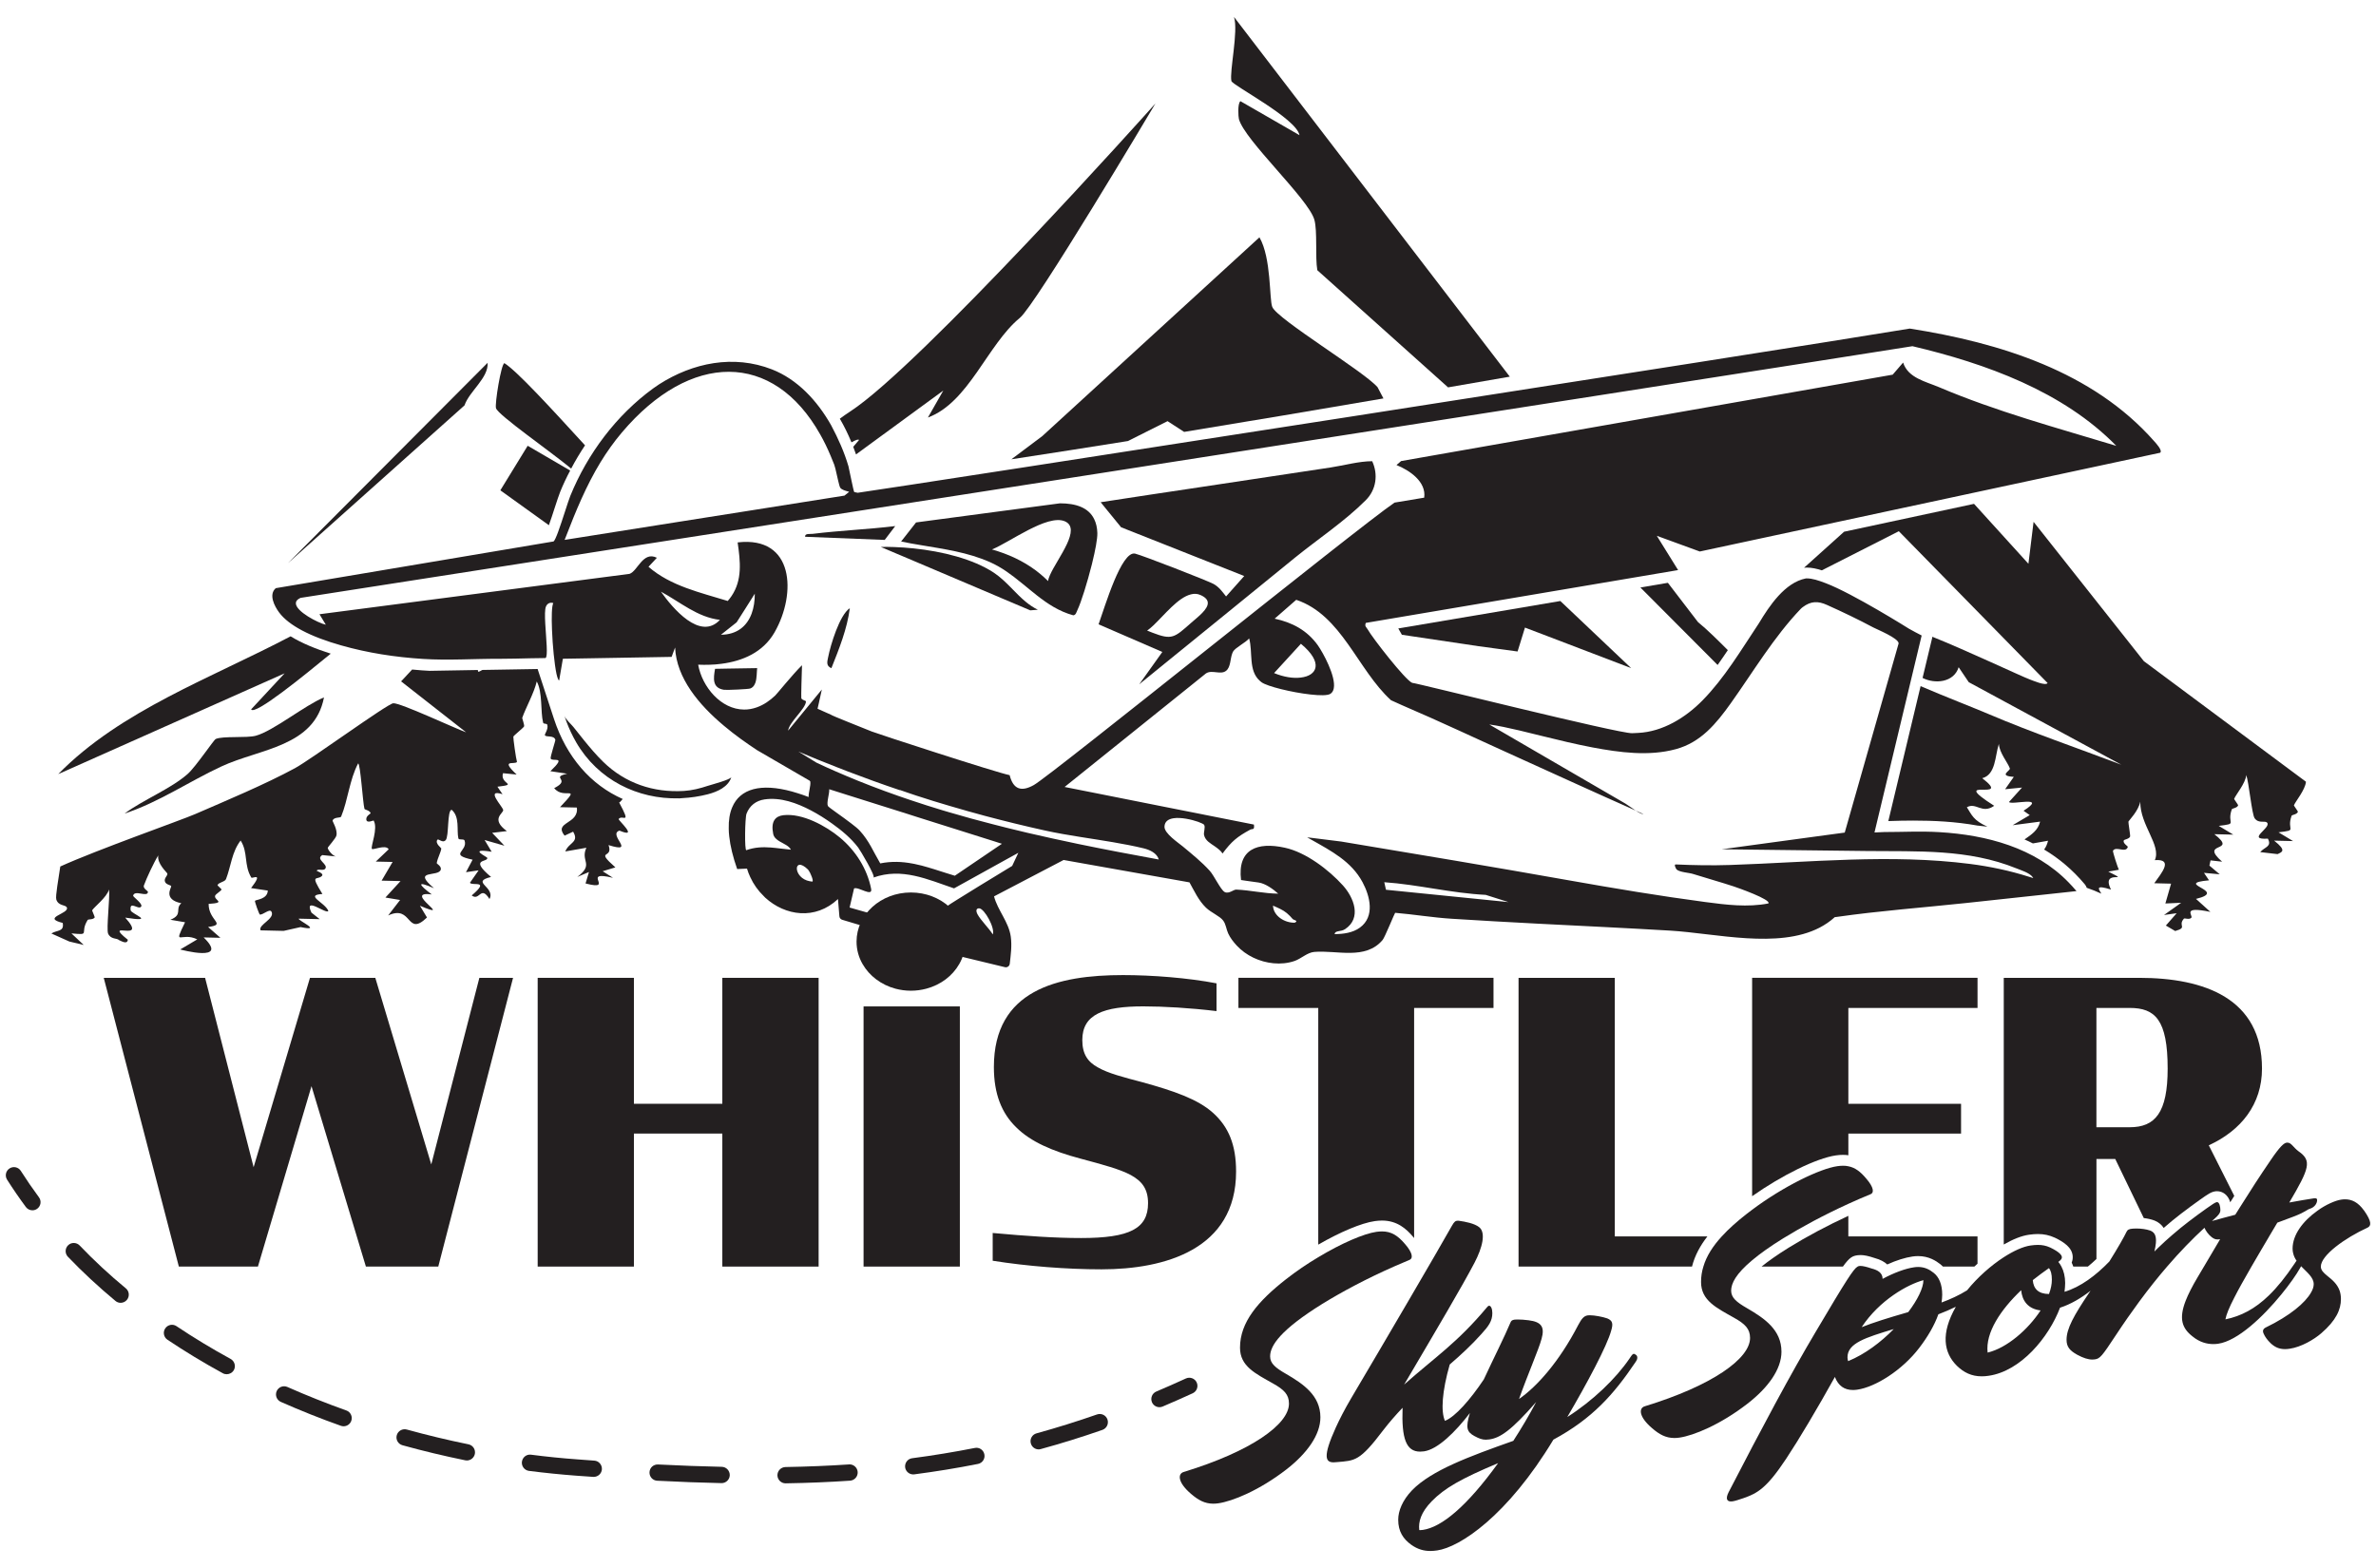 <?xml version="1.0" encoding="UTF-8"?>
<svg id="Layer_1" data-name="Layer 1" xmlns="http://www.w3.org/2000/svg" viewBox="0 0 1712.24 1130.06">
  <defs>
    <style>
      .cls-1 {
        fill: #231f20;
      }
    </style>
  </defs>
  <g>
    <polygon class="cls-1" points="310.79 839.22 270.46 704.74 223.38 704.74 182.77 841.22 147.8 704.74 74.77 704.74 128.89 912.84 185.87 912.84 224.48 782.83 263.68 912.84 315.84 912.84 369.73 704.74 345.45 704.74 310.79 839.22"/>
    <polygon class="cls-1" points="520.54 912.84 589.93 912.84 589.93 704.74 520.54 704.74 520.54 795.51 456.82 795.51 456.82 704.74 387.47 704.74 387.47 912.84 456.82 912.84 456.82 816.97 520.54 816.97 520.54 912.84"/>
    <rect class="cls-1" x="622.32" y="725.34" width="69.39" height="187.5"/>
    <path class="cls-1" d="M645.34,712.57c3.52.94,7.25,1.45,11.08,1.45s7.56-.51,11.08-1.45c10.34-2.74,18.88-9.2,23.73-17.7,2.82-4.86,4.39-10.38,4.39-16.25,0-19.54-17.54-35.4-39.2-35.4s-39.16,15.86-39.16,35.4c0,5.87,1.57,11.4,4.39,16.25,4.86,8.46,13.39,14.96,23.69,17.7Z"/>
    <path class="cls-1" d="M890.77,844.31c0-19.19-5.37-32.15-16.64-42.29-11-9.87-28.2-15.78-50.75-22.01-13.82-3.64-24.83-6.46-32.15-10.69-7.32-3.96-11.28-9.59-11.28-19.74,0-18.64,15.51-24.28,43.98-24.28,14.69,0,33.87,1.14,52.75,3.41v-20.01c-20.6-3.96-46.52-5.95-67.4-5.95-47.11,0-93.05,10.73-93.05,66.26,0,19.46,5.64,33.29,16.06,43.43,10.46,10.46,26.24,17.23,46.25,22.56,16.92,4.54,28.47,7.64,36.38,11.87,8.18,4.5,12.41,10.14,12.41,20.29,0,18.33-13.28,25.1-48.21,25.1-18.91,0-39.2-1.41-63.75-3.64v20.01c24.83,3.96,53.3,6.19,78.4,6.19,45.66,0,97-14.37,97-70.49Z"/>
    <path class="cls-1" d="M949.98,897.02c15.63-9.01,30.94-15.55,40.77-16.96,1.84-.24,3.53-.39,5.17-.39,11.08,0,17.7,6.11,22.6,11.94.2.24.39.47.55.67v-165.85h57.21v-21.7h-183.82v21.7h57.53v170.59Z"/>
    <path class="cls-1" d="M1230.41,891.11h-66.73v-186.37h-69.35v208.1h125c2-7.99,5.99-15.19,11.08-21.73Z"/>
    <path class="cls-1" d="M1328.16,832.33c1.33,0,2.62.08,3.84.27v-15.63h81.22v-21.46h-81.22v-69.08h93.09v-21.7h-162.44v157.39c21.3-15.04,46.37-27.41,60.35-29.41,1.84-.27,3.52-.39,5.17-.39Z"/>
    <path class="cls-1" d="M1289.15,899.13c-8.54,5.29-14.92,9.87-19.7,13.71h58.62c4.97-6.93,7.09-7.68,10.69-8.18.67-.08,1.33-.12,2.04-.12,2.58,0,5.64.63,10.18,2.15,4.11,1.1,7.01,2.74,9.05,4.62,6.54-2.98,12.92-4.97,18.13-5.72,1.41-.2,2.78-.31,4.07-.31,7.75,0,12.92,3.41,16.17,5.95.59.47,1.18,1.02,1.76,1.61h22.64c.74-.7,1.49-1.41,2.27-2.07v-19.66h-93.09v-14.84c-15.27,7.09-29.84,14.84-42.84,22.87Z"/>
    <path class="cls-1" d="M1468.59,889.38c4.39,0,8.22.82,12.26,2.66,5.95,2.86,12.84,7.05,12.84,14.02,0,1.49-.27,2.82-.74,3.96.43.9.82,1.84,1.14,2.82h10.5c2.07-1.68,4.11-3.48,6.19-5.48v-72.06h13.55l20.56,42.57c2.9.35,5.64.98,7.75,1.8l.08.04.12.04c3.02,1.29,5.05,3.13,6.38,5.25,8.3-7.25,16.64-13.55,26.36-20.48,5.52-3.88,7.83-5.48,10.85-5.91l.74-.08h.55c3.92,0,7.87,2.51,9.48,7.95.98-1.57,1.96-3.09,2.9-4.58l-18.37-36.46c23.38-10.73,38.34-29.61,38.34-55.3,0-50.48-41.43-65.4-88.54-65.4h-97.55v192.2c6.58-3.8,12.88-6.31,18.17-7.05,2.47-.35,4.5-.51,6.46-.51ZM1510.76,726.43h23.97c18.33,0,27.37,8.46,27.37,43.7,0,31.88-9.05,42.29-27.37,42.29h-23.97v-86Z"/>
    <path class="cls-1" d="M952.76,939.82c14.49-8.93,32.07-18.29,51.73-26.98,3.72-1.64,7.56-3.29,11.44-4.9,2.31-1.02,2.31-4.74-3.29-11.2-5.33-6.3-9.99-9.24-16.72-9.24-1.29,0-2.62.12-4.07.31-9.01,1.29-25.14,8.22-41.86,18.29-7.91,4.7-15.94,10.14-23.38,15.98-20.01,15.7-33.05,30.86-33.01,49.26,0,13.31,10.97,18.52,23.81,25.77,7.95,4.46,11.47,7.95,11.47,14.49.04,14.92-27.22,34.42-75.93,49.3-4.23,1.29-4.42,7.4,5.37,15.78,5.17,4.43,9.79,7.05,16.06,7.05,1.14,0,2.31-.08,3.56-.27,10.26-1.45,29.61-9.32,49.19-24.48,14.65-11.43,24.44-24.75,24.4-37.56-.04-15.62-12.18-23.93-24.79-31.25-7.44-4.27-11.44-7.44-11.44-12.57-.04-7.95,7.87-19.35,37.48-37.79Z"/>
    <path class="cls-1" d="M1177.89,975.85c-.16-.08-.31-.12-.47-.12-.59,0-1.25.55-2.31,2.15l-.7,1.06c-9.99,14.72-26.55,30.58-44.96,42.33,14.21-24.2,28.63-51.22,31.6-62.15,1.64-5.36.94-7.36-2.78-8.93-3.25-1.14-9.12-2.27-12.61-2.27-.51,0-1.02,0-1.41.08-2.78.39-4.43,2.27-6.97,7.05-13.71,26.47-29.8,44.37-42.61,53.22,6.27-17.7,14.18-35.64,16.25-43.39,2.31-8.26.2-12.18-9.36-13.35-2.82-.39-5.76-.55-7.83-.55-.98,0-1.72.04-2.19.08-1.88.27-2.55.86-3.02,2.07-4.11,9.87-12.38,26.24-19.23,41.04-9.75,14.57-20.56,26.94-28,29.84-3.02-6.77-2.11-21.15,3.45-40.61,8.15-7.01,15.82-14.14,22.79-21.93,5.37-5.87,7.91-9.52,7.91-15.12,0-3.09-1.02-5.29-2.31-5.29-.43,0-.94.31-1.41.94-21.66,25.92-37.28,35.87-59.84,55.88,25.34-43.04,41.35-70.06,50.67-87.72,5.8-11.08,8.34-21.73,3.45-25.69-3.52-2.78-9.83-3.96-14.72-4.66-.23-.04-.47-.04-.71-.04-1.61,0-2.55.63-4.19,3.53-10.69,19.03-48.56,83.69-72.53,124.18-5.13,8.69-8.62,15.7-11.16,21.22-9.83,21.62-7.32,25.22-1.64,25.22.74,0,1.57-.04,2.39-.16,13.08-1.14,16.33-.47,33.33-22.95,4.43-5.76,9.09-11.08,13.98-16.21-.82,22.4,2.66,31.6,12.65,31.6.86,0,1.8-.08,2.78-.2,9.91-1.41,22.56-13.9,33.09-27.61-3.17,10.53-2.31,13.59,3.29,16.6,3.41,1.84,5.56,2.62,8.22,2.62.78,0,1.61-.08,2.51-.2,7.68-1.1,15.63-6.19,33.76-26.98-5.09,9.59-10.69,19.03-16.49,28-31.96,11.32-58.98,21.27-72.96,35.6-6.97,7.28-9.99,14.96-9.99,21.26,0,8.62,3.76,13.94,9.36,18.01,4.78,3.41,9.28,4.5,13.75,4.5,1.64,0,3.29-.16,4.93-.39,16.33-2.31,50.56-24.71,83.8-79.85,28.2-15.19,43.55-32.78,58.9-55.49l.7-1.06c.94-1.29,1.41-3.68-.24-4.62l-.94-.59ZM1025.36,1102.62c-.67.08-1.21.16-1.8.16-.24,0-.51,0-.78-.04-.71-5.95,1.17-12.77,9.08-20.87,9.09-9.24,20.72-16.06,47.74-27.37-22.56,31.25-40.73,46.17-54.24,48.13Z"/>
    <path class="cls-1" d="M1283.79,974.09c-.04-15.63-12.18-23.93-24.79-31.25-7.48-4.31-11.43-7.48-11.47-12.61,0-5.37,3.6-12.3,15.12-21.93,5.48-4.62,12.8-9.87,22.4-15.82,13.31-8.18,29.21-16.76,46.95-24.87,5.25-2.39,10.61-4.74,16.17-7.01,2.35-1.02,2.31-4.74-3.29-11.2-4.23-5.05-8.07-7.91-12.88-8.85-1.21-.27-2.47-.39-3.84-.39-1.25,0-2.62.12-4.03.31-12.61,1.76-38.97,14.57-61.48,31.41-1.29.94-2.51,1.88-3.76,2.86-6.97,5.44-13.12,10.85-18.13,16.37-6.38,6.97-11,14.1-13.24,21.73-1.14,3.6-1.68,7.32-1.68,11.16.04,13.31,11,18.52,23.85,25.77,7.95,4.46,11.43,7.95,11.47,14.49,0,14.92-27.26,34.42-75.97,49.3-4.19,1.29-4.43,7.4,5.4,15.78,5.13,4.43,9.79,7.05,16.02,7.05,1.14,0,2.35-.08,3.6-.27,10.26-1.45,29.61-9.36,49.15-24.51,14.69-11.4,24.48-24.71,24.44-37.52Z"/>
    <path class="cls-1" d="M1703.63,872.47c-4.31-6.03-8.81-8.11-13.71-8.11-.94,0-1.88.08-2.86.24-3.96.55-11.2,3.68-17.03,7.99-10.69,7.6-17.9,17.5-17.9,27.3,0,1.21.16,2.39.43,3.45.47,1.96,1.33,3.68,2.43,5.29-.2.27-.43.59-.74,1.02l-.67,1.02c-6.38,9.52-12.45,17.07-18.52,22.95-10.03,9.71-20.01,14.92-31.33,17.27.63-3.45,2.59-8.3,6.38-15.66,2.94-5.8,7.01-13.08,12.37-22.36,2.15-3.72,4.5-7.75,7.09-12.14,1.68-2.86,3.45-5.83,5.33-9.01v-.04c1.96-3.33,4.03-6.81,6.23-10.49l12.14-4.54c8.62-3.33,8.85-4.74,11.63-5.6,2.82-.9,4.9-3.52,4.9-6.07,0-.78-.16-1.37-1.49-1.37-.31,0-.67.04-1.06.08-4.66.67-10.73,1.76-17.5,2.98,14.41-24.48,16.49-30.11,6.7-36.89-3.95-2.94-5.21-6.27-8.07-6.27-.2,0-.39,0-.59.04-1.84.27-4.66,2.51-11.63,12.84-7.68,11.24-14.65,22.01-21.97,33.72-1.13,1.76-2.23,3.56-3.37,5.37-5.8,1.45-11.55,3.13-16.8,4.54.55-.47,1.1-.98,1.64-1.45,2.78-2.51,4.43-4.15,4.43-6.46s-.67-5.72-2.39-5.72h-.2c-1.18.2-3.25,1.64-7.44,4.58-8.58,6.15-16.57,12.06-24.67,19.11-3.33,2.86-6.7,5.91-10.14,9.24-.9.86-1.8,1.76-2.7,2.66.55-2.39.9-4.39,1.06-6.07.04-.74.08-1.45.08-2.08-.08-4.27-1.76-5.91-3.96-6.85-.16-.08-.35-.12-.55-.2-2.47-.86-6.15-1.37-9.56-1.37-.86,0-1.68,0-2.51.08-2.78.16-3.96.82-4.66,2.31-1.8,3.8-6.11,11.36-12.37,21.38-9.71,10.1-20.83,18.41-32.31,21.85.24-2.15.47-4.27.47-6.38-.04-4.66-1.02-8.62-2.7-11.79-.63-1.25-1.37-2.39-2.23-3.37,2.31-1.72,2.55-2.47,2.55-3.41,0-1.37-1.65-3.72-8.42-6.97-2.98-1.37-5.8-1.88-8.85-1.88-1.68,0-3.45.16-5.36.43-5.37.78-12.18,3.88-19.27,8.46-9.24,5.99-18.92,14.53-26.43,23.85-5.8,3.6-12.02,6.42-18.37,8.77.24-1.88.47-3.8.47-5.64,0-7.48-2.35-12.73-6.11-15.7-3.09-2.47-6.54-4.27-11.28-4.27-.94,0-1.92.08-2.94.24-6.07.86-14.45,3.92-22.63,8.34,0-4.19-3.25-6.31-7.95-7.48-1.96-.67-3.49-1.1-4.66-1.37-1.45-.35-2.47-.47-3.25-.47-.35,0-.67,0-.94.04-.39.08-.78.16-1.21.43-2.9,1.61-7.83,9.2-30.19,46.99-17.9,30.08-38.81,69.24-62.74,115.57-2.47,4.9-1.1,6.7,1.64,6.7.39,0,.74-.04,1.18-.08,1.84-.27,4.43-1.14,7.91-2.31,10.03-3.52,16.57-7.05,30.74-28.43,9.05-13.63,22.56-36.34,35.09-58.9,2.43,6.31,6.77,9.4,13,9.4.98,0,2.04-.08,3.13-.24,13.04-1.88,32.39-13.98,44.72-30.19,6.03-7.87,10.93-16.25,13.71-24.12,4.31-1.65,8.54-3.45,12.61-5.44-11,19.27-8.81,33.05.74,42.53,5.01,4.86,10.53,7.6,17.94,7.6,1.57,0,3.21-.12,4.93-.39,23.11-3.29,43.35-27.61,51.46-49.07,7.64-2.43,15.16-6.89,22.01-12.22-.35.51-.71,1.02-1.06,1.53-11.16,16.53-16.25,25.89-16.25,33.8,0,5.13,2.35,7.83,7.71,10.81,4.35,2.35,7.83,3.45,10.93,3.45.59,0,1.14-.04,1.68-.12,3.72-.51,5.13-2.11,15.12-17.31,5.83-8.85,11.51-16.96,16.96-24.36,6.97-9.44,13.63-17.78,20.13-25.3,9.28-10.77,18.13-19.85,26.86-27.88.86,2.11,2.9,5.01,5.21,6.77,1.45,1.06,2.47,1.64,4.27,1.64.51,0,1.1-.08,1.8-.16-3.6,6.19-7.44,12.65-11.67,19.74-1.49,2.51-3.02,5.13-4.62,7.79-3.92,6.58-6.7,12.1-8.54,16.8-5.09,13.12-2.51,19.89,4.9,25.69,5.17,4.27,10.49,5.56,15,5.56,1.21,0,2.35-.08,3.45-.24,14.25-2.04,32.62-19.7,45.5-35.44,6.11-7.44,11-14.45,13.63-19.19l.7-1.25c4.27,4.46,9.09,8.03,9.09,12.92,0,1.8-.63,3.88-2,6.15-4.11,7.25-14.96,16.57-32.66,25.14-1.88.98-2.35,2.43-1.41,4.42.94,2.19,2.58,4.5,5.13,6.97,2.86,2.62,5.87,4.15,10.26,4.15,1.02,0,2.11-.08,3.29-.27,8.38-1.18,17.7-6.7,22.83-11.16,10.73-9.24,14.21-17.19,14.18-24.67,0-2.27-.35-4.19-.9-5.91-1.76-5.05-5.52-8.03-8.65-10.57t-.08-.08c-.08-.08-.16-.16-.27-.2-2.55-2.11-4.58-3.99-4.58-6.62,0-8.14,17.47-20.68,33.76-28.12,2.59-1.33,3.02-4.19-2.58-12.26ZM1331.84,980.98c-.24-.67-.47-1.8-.47-2.7-.04-10.26,13.04-14.26,33.33-20.4-9.32,9.52-20.75,18.13-32.86,23.11ZM1375.15,945.66c-14.45,4.15-25.42,7.6-33.56,10.85,12.81-19.54,33.29-30.86,44.49-33.87,0,5.6-4.19,14.14-10.93,23.03ZM1432.36,974.83c-1.68-14.45,9.48-30.98,24.16-44.96.7,7.6,4.93,13.51,14.02,14.57-9.09,13.86-24.2,27.02-38.18,30.39ZM1476.58,932.62c-7.68-.08-11.2-3.8-11.67-10.02,3.96-3.13,7.91-6.03,11.63-8.65,1.41,1.68,2.11,4.39,2.11,8.34,0,3.25-.67,6.62-2.08,10.34Z"/>
    <path class="cls-1" d="M862.39,996.37c-1.35-2.94-4.83-4.23-7.79-2.89-7.11,3.27-14.29,6.44-21.33,9.42-2.99,1.27-4.38,4.71-3.12,7.7.95,2.24,3.12,3.58,5.41,3.58.76,0,1.54-.15,2.29-.47,7.15-3.03,14.44-6.25,21.65-9.56,2.95-1.35,4.24-4.84,2.89-7.79Z"/>
    <path class="cls-1" d="M57.42,897.65c-2.27-2.35-5.99-2.43-8.3-.2-2.35,2.23-2.43,5.95-.2,8.3,10.57,11.04,22.09,21.73,34.27,31.84,1.1.94,2.43,1.37,3.76,1.37,1.68,0,3.37-.74,4.5-2.11,2.08-2.51,1.76-6.23-.74-8.3-11.87-9.79-23.07-20.21-33.29-30.9Z"/>
    <path class="cls-1" d="M611.82,1055.43c-14.61.98-30.04,1.61-45.78,1.88-3.25.08-5.83,2.74-5.8,5.99.08,3.21,2.7,5.76,5.87,5.76h.12c15.98-.27,31.56-.9,46.37-1.92,3.25-.24,5.68-3.02,5.48-6.27-.24-3.25-3.09-5.72-6.27-5.44Z"/>
    <path class="cls-1" d="M702.48,1043.56c-14.69,2.9-29.84,5.4-45.11,7.4-3.21.39-5.48,3.33-5.09,6.58.39,2.94,2.94,5.09,5.83,5.09.24,0,.51,0,.74-.04,15.55-2.04,31.02-4.54,45.94-7.52,3.17-.63,5.25-3.72,4.58-6.93-.63-3.17-3.72-5.25-6.89-4.58Z"/>
    <path class="cls-1" d="M520.15,1057.15c-14.53-.31-29.57-.86-45.94-1.68-3.33-.12-5.99,2.31-6.15,5.56-.16,3.25,2.31,5.99,5.56,6.15,16.49.86,31.6,1.41,46.25,1.72h.16c3.17,0,5.8-2.55,5.87-5.72.04-3.25-2.51-5.95-5.76-6.03Z"/>
    <path class="cls-1" d="M428.27,1052.69c-4.03-.31-8.07-.59-12.14-.9-10.96-.78-22.2-1.92-33.44-3.37-3.25-.47-6.15,1.88-6.58,5.09-.39,3.21,1.88,6.15,5.09,6.58,11.43,1.45,22.91,2.62,34.07,3.45,4.07.27,8.15.59,12.22.86h.39c3.05,0,5.64-2.35,5.87-5.44.2-3.25-2.23-6.07-5.48-6.27Z"/>
    <path class="cls-1" d="M790.59,1019.4c-14.45,5.05-29.14,9.63-43.63,13.63-3.13.86-4.97,4.07-4.11,7.21.71,2.62,3.05,4.35,5.64,4.35.51,0,1.06-.08,1.57-.24,14.76-4.03,29.72-8.69,44.41-13.82,3.05-1.1,4.66-4.42,3.6-7.52-1.06-3.05-4.42-4.66-7.48-3.6Z"/>
    <path class="cls-1" d="M166.21,979.41c-13.55-7.4-26.67-15.35-39-23.61-2.7-1.84-6.34-1.1-8.15,1.61-1.8,2.66-1.1,6.34,1.61,8.15,12.65,8.46,26.04,16.6,39.9,24.16.9.51,1.84.7,2.82.7,2.08,0,4.07-1.1,5.17-3.05,1.53-2.82.47-6.38-2.35-7.95Z"/>
    <path class="cls-1" d="M337.62,1040.94c-14.88-3.02-29.84-6.62-44.45-10.65-3.13-.86-6.38.98-7.25,4.11-.86,3.13.98,6.34,4.11,7.21,14.84,4.11,30.08,7.75,45.23,10.85.39.08.78.12,1.18.12,2.74,0,5.17-1.92,5.76-4.7.63-3.17-1.41-6.3-4.58-6.93Z"/>
    <path class="cls-1" d="M249.58,1016.54c-14.45-5.17-28.74-10.85-42.45-16.92-2.98-1.33-6.42,0-7.75,2.98-1.29,2.98.04,6.42,2.98,7.75,14.02,6.19,28.55,12.02,43.27,17.23.67.24,1.33.35,1.96.35,2.43,0,4.7-1.49,5.56-3.92,1.1-3.05-.51-6.38-3.56-7.48Z"/>
    <path class="cls-1" d="M15.02,843.89c-1.74-2.75-5.38-3.55-8.11-1.81-2.74,1.74-3.55,5.37-1.81,8.11,4.22,6.64,8.77,13.27,13.53,19.71,1.15,1.56,2.93,2.38,4.73,2.38,1.21,0,2.44-.37,3.49-1.15,2.61-1.93,3.16-5.6,1.23-8.21-4.6-6.23-8.99-12.63-13.07-19.03Z"/>
  </g>
  <g>
    <path class="cls-1" d="M1653.08,580.44c0,.31,2.9,4.19,2.9,4.62-.74,2.04-4.31,2.11-4.58,2.9-3.88,10.85,4.93,10.18-9.4,11.9l10.46,6.31-13.63-.31c9.36,7.32,5.56,8.22,2.47,9.71l-12.49-1.45c3.17-3.8,8.58-3.8,5.52-9.71-15.9,1.02,2.39-7.64-.47-11.4-1.53-1.96-5.99.9-9.05-3.25-2.04-2.86-4.19-26.12-6.07-31.21-.39,5.87-7.71,14.41-8.73,17.23,0,.31,2.9,4.19,2.9,4.62-.74,2.04-4.31,2.11-4.58,2.9-3.88,10.85,4.93,10.18-9.4,11.91l10.46,6.31-13.63-.31c17.66,13.82-11.55,4.78,5.6,19.82l-8.34-.94-.82,3.76,7.44,6.27-11.36-1.06,3.64,5.4c-26.79,2.43,14.84,7.56-9.4,13.39l10.38,9.36c-21.22-4.43-12.26,2.62-13.75,4.23-1.49,1.61-4.86.08-5.33.63-4.66,5.36,3.02,6.23-6.27,8.93l-6.74-3.95,7.79-8.89-9.12,1.29,12.34-8.81-11.36.51,4.11-14.29-12.1-.31c5.09-7.21,14.14-17.66.39-16.64,4.82-10.69-10.65-25.14-10.49-42.14-1.33,6.77-8.26,13.55-8.54,14.41-.16.47,1.45,10.06,1.25,10.61-.59,1.96-4.31,2.15-4.62,2.94-.78,2.04,3.05,4.15,2.94,4.62-1.41,4.82-8.38-.82-10.69,2.74-.35.63,3.45,12.26,4.23,13.75l-7.6,1.33c18.05,9.12-6.03-2.66,1.96,12.96-11.59-3.64-9.01-.51-6.97,2.94-3.45-1.61-6.97-2.98-10.54-4.23-.31-.94-.78-1.8-1.45-2.58-8.85-10.53-18.72-18.72-29.25-24.99,1.21-1.64,2.19-3.68,2.82-6.34l-10.89,1.92h-.04c-2-1.02-3.99-2-6.03-2.86,4.9-3.49,9.75-6.46,11.24-12.84l-19.78,2.58,12.3-7.28-4.46-3.13c17.94-11.47-9.16-3.76-10.46-6.34l9.36-10.38-12.18,1.21,6.27-8.93c-11.59-.67-2.23-4.42-2.86-6.11-1.64-4.46-7.52-11.16-7.91-17.62-2.82,8.65-2.15,22.09-11.98,24.71,22.95,17.7-26.08-2.27,8.62,19.89-8.85,6.19-13.04-2.78-19.7,1.06,3.6,5.56,4.54,9.36,14.8,13.98-2.47-.31-4.7-.55-6.66-.74-.08,0-.16-.04-.23,0-.08,0-.16-.04-.24-.04-15.98-2.9-31.84-3.6-46.37-3.6-5.48,0-11.32.12-17.9.35l23.26-97.24c17.97,7.71,39.24,15.94,49.3,20.25,31.17,13.28,63.72,24.36,95.36,36.38l-109.96-59.49-7.28-10.77c-3.45,11.04-17.07,12.26-26,7.71l6.89-28.74c.08-.31.16-.63.16-.94,24.44,9.79,64.38,28.63,70.25,30.78,2.11.74,11.32,4.82,12.81,2.58l-107.22-109.42-55.49,28.2c-3.6-1.18-7.28-2-10.97-2-.63,0-1.25.04-1.84.12l28.86-25.96,93.63-20.09,39.2,43.19,3.72-30.23,79.46,100.41,116.82,86.9c-.47,5.87-7.68,14.29-8.69,17.07Z"/>
    <path class="cls-1" d="M916.85,221.22c-2.23-5.44-.59-35.21-9.24-50.17l-156.49,143.25-22.28,16.72c28-4.27,56-8.69,84-13.16l28.55-14.33,11.94,7.75c48.09-7.87,96.02-15.94,143.64-24.12l-4.23-8.07c-9.75-11.36-72.25-48.99-75.89-57.88Z"/>
    <path class="cls-1" d="M887.4,58.39c.7,3.09,46.76,26.86,49.07,39.04l-42.57-24.51c-2.19,1.76-1.49,11.28-1.1,12.84,4.03,15.27,49.97,57.37,54.36,72.53,2.35,8.15.51,27.06,2.15,36.46l94.22,84.43c14.88-2.59,29.68-5.17,44.49-7.71L889.28,12.22c3.25,10.49-3.37,39.24-1.88,46.17Z"/>
    <path class="cls-1" d="M1201.95,420.04l-19.82,3.37,55.65,55.84c2.47-3.45,4.9-7.05,7.36-10.69-7.17-7.13-14.37-14.37-21.54-20.25l-21.66-28.27Z"/>
    <path class="cls-1" d="M209.41,458.61c-56.86,29.96-122.5,53.38-167.45,99.31l163.14-72.64-24.12,25.96c2.47,4.78,38.3-24.51,57.37-40.14-10.65-3.37-20.72-7.44-28.94-12.49Z"/>
    <path class="cls-1" d="M135.17,557.87c-12.26,10.76-32.09,18.59-45.39,28.46,24.67-8.11,46.39-23.07,69.77-33.94,27.84-12.94,67.03-14.04,73.93-49.75-13.48,5.45-36.6,24.24-49.16,27.62-6.57,1.77-23.84.06-28.85,2.34-1.48.67-14.45,20.13-20.31,25.28Z"/>
    <path class="cls-1" d="M351.39,261.48l-143.86,144.37,127.22-113.7c3.47-10.23,17.35-19.68,16.65-30.67Z"/>
    <path class="cls-1" d="M395.54,378.53c1.45-4.03,3.05-8.93,4.11-12.26,1.76-5.37,3.13-9.56,4.07-11.87,2.11-5.17,4.5-10.26,7.17-15.27l-30.62-17.86-19.7,32.11,34.97,25.14Z"/>
    <path class="cls-1" d="M411.6,337.72c3.05-5.76,6.38-11.36,9.99-16.76-24.48-26.79-49.11-53.61-58.08-59.21-2.35.27-7.05,29.41-6.07,32.46,1.64,5.05,39.2,31.06,54.16,43.51Z"/>
    <path class="cls-1" d="M446.37,598.65c-8.65,2.86,12.69,16.84-7.83,10.42,3.72,10.53-10.42,2.47,4.93,16.06l-9.16,2.78,7.44,4.74c-24.08-5.72,2.27,9.79-19.78,4.07l2.47-8.26-8.42,3.56c12.41-9.32,2-11.16,6.54-21.03l-15.19,2.66c2.55-6.58,10.26-6.54,5.64-14.25l-6.15,2.86c-8.11-10.1,10.42-8.07,8.85-20.25l-12.14-.27c16.37-17.23,2.58-4.86-4.19-13.75,12.73-6.34-3.17-7.52,9.32-10.38l-12.06-1.8c12.41-11.83,1.49-6.46.2-9.09-.47-1.06,3.56-12.92,3.37-13.59-1.1-3.41-6.54-1.61-7.52-3.21-.47-.78,2.66-4.31,1.72-7.52-.39-1.29-2.7-.31-3.02-1.61-2-7.95-.27-21.81-4.58-29.65-2.04,8.58-7.79,18.6-10.49,26.28-.08.27,1.68,5.05,1.37,6.07-.23.86-7.6,6.7-7.75,7.4-.2.9,1.88,15.86,2.62,18.25-1.68,2.23-12.45-2.35-.24,9.09l-9.83-.98c-2.51,8.07,11.63,7.91-4.03,9.75l3.68,5.4c-12.73-4.11-.04,8.62.47,11.36.43,2.35-9.48,6.38,2.66,15.23l-10.61,1.25,8.85,9.28-14.29-4.11,5.09,8.46c-17.7-2.82-3.21,3.64-3.13,4.46.31,3.37-13.47.12,2.7,13.71-15.19,3.64,3.37,7.17-1.14,15.9-6.46-10.26-7.01,1.8-12.81-2.58,13.59-11.59.43-6.62-1.29-9.12l6.27-8.97-9.12,1.33,4.78-9.01c-17.7-3.8-3.21-5.87-5.76-13.75-.51-1.57-4.15-.12-4.5-1.64-1.33-5.99,1.18-15.43-4.82-20.56-3.37.2-1.84,19.27-4.31,21.85-2.39,2.55-5.17-1.49-6.07-.16-1.68,2.58,2.94,5.8,2.9,6.15-.27,2.82-2.62,6.7-3.29,10.53-.08.59,3.45,2.16,2.94,4.62-1.25,5.83-21.5-.43-4.9,13.51-12.81-5.52-11.24-2.78-1.61,4.5-22.17-2.94,17.74,19.23-8.54,8.14l5.09,8.46c-15,14.49-10.38-9.63-28-1.45l8.62-11.16-10.57-1.76,10.89-11.87-13.63-.31,7.91-13.47-12.1-.27,9.28-8.85c-2.08-3.76-11.51.82-12.1-.31-1.02-1.88,4.66-14.65,1.25-20.44-.16-.2-5.13,2.43-5.29-.86-.16-2.62,3.29-4.07,3.13-4.46-.78-2.15-4.27-2.35-4.46-3.13-1.18-4.43-2.9-32.43-4.54-32.7-6.27,11.83-7.32,26.39-12.26,38.34-.51,1.14-5.29.12-6.15,2.9-.16.51,3.64,6.34,2.78,10.65-.47,2.23-6.27,8.38-6.27,8.97.08,1.53,3.6,5.83,5.91,6.19l-9.83-.98c-5.33,3.13,4.78,6.66,2.04,9.91-1.45,1.68-5.21-.35-6.11,1.33-.16.27,5.72,1.92,3.68,3.88-3.33,3.29-8.81-2.04.47,12.92-13.16.86,1.84,6.03,4.27,12.22-1.45,2.7-18.01-11.08-12.18,1.21l5.95,4.7-15.16-.35c-.43,1.37,17.74,9.48,1.37,6.07l-12.18,2.74-16.64-.39c-2.04-3.96,10.57-8.3,7.87-13.43-1.29-2.51-6.07,2.39-8.38,2.04-.51-.04-3.88-9.52-3.52-9.91.74-.86,9.01-1.06,9.24-7.36l-12.06-1.8c9.28-12.02.82-6.46.16-7.6-5.48-9.16-2.15-17.98-7.68-26.67-6.34,8.11-6.97,18.64-10.53,27.77-.78,2.08-5.33,2.31-6.15,4.39,0,.35,2.94,2.78,2.94,3.13-.47,1.18-4.27,3.33-4.62,4.43-1.14,3.37,8.58,5.09-4.7,5.95-.12,12.22,13.35,14.84-.39,16.64l8.89,7.79-12.1-.27c18.99,18.44-16.88,8.69-16.88,8.69l12.3-7.28c-11.63-5.76-17.66,6.03-8.81-12.34l-10.57-1.8c9.32-3.8,3.02-7.71,7.87-11.91-13.55-2.78-6.93-11.4-7.28-12.3-.31-.86-3.64-.98-4.46-3.17-1.02-2.66,2.23-4.43,1.64-5.99-.23-.74-7.56-7.17-6.5-13.04-3.13,5.01-8.5,16.49-10.38,21.73-.74,2.15,2.98,3.92,2.94,4.58-.23,4.27-9.71-1.84-10.69,2.78-.12.74,7.05,5.76,5.87,7.71-1.8,3.09-8.65-4.78-7.64,2.86.82,2.7,18.88,8.77-3.92,5.21,17.19,19.03-17.27.67,1.92,15.98-.51,3.29-3.92,1.37-6.42.2-1.49-1.57-5.87-.31-7.83-4.66-1.37-3.25,1.45-26.43.67-31.8-1.61,5.64-10.57,12.45-12.18,15-.04.31,1.96,4.7,1.88,5.13-1.18,1.8-4.66,1.14-5.09,1.84-6.11,9.79,2.66,11-11.71,9.67l8.85,8.34-10.34-2.47-12.96-5.8c4.19-2.66,9.32-1.06,8.18-7.6-15.43-3.84,4.58-6.58,3.02-11-.86-2.35-5.99-.94-7.64-5.83-.78-2.39,1.61-15,2.86-23.85,26.47-12.02,87.09-33.37,97.08-37.71,22.67-9.83,50.63-21.54,72.02-33.13,11.36-6.15,66.61-46.44,70.84-46.8,5.05-.43,44.53,18.13,52.55,20.95l-46.88-36.73,7.95-8.54c4.93.51,9.2.78,12.49.94h.47l34.38-.59.2,1.17c.31.27,1.45-.23,3.05-1.21l39.83-.67,11.79,35.99c9.05,27.53,26.63,47.58,49.54,57.68-1.29,1.61-2.47,2.86-2.66,2.35,9.32,17.31,2.31,8.42-.27,12.1-.55.78,14.96,14.37.55,8.34Z"/>
    <path class="cls-1" d="M619.03,317.12l-4.15,4.9c.71,1.8,1.37,3.64,2,5.48l62.89-46.01-11.08,19.42c29.45-10.85,42.92-52.67,66.3-71.86,11.32-9.28,94.5-149.13,97.67-154.49-5.13,5.83-169.37,189.03-219.93,221.96-2.55,1.65-5.05,3.41-7.52,5.25,3.21,5.48,5.99,11.2,8.38,17.03,3.05-1.72,5.05-2.43,5.44-1.68Z"/>
    <polygon class="cls-1" points="1063.24 443.54 1057.36 444.51 1007.67 452.93 1010.25 457.48 1054.9 464.13 1065.59 465.74 1076.32 467.19 1093.63 469.54 1097.03 458.53 1098.95 452.31 1107.76 455.67 1107.8 455.67 1175.47 481.52 1124.45 433.16 1124.41 433.16 1063.24 443.54"/>
    <path class="cls-1" d="M1556.71,326.29c1.92-1.65-3.21-7.05-4.46-8.46-44.21-50.05-110.9-70.8-175.99-81.02-94.5,15.74-725.65,113.8-758.16,118.34l-2.47-.51c-.51-.12-3.72-16.96-4.19-18.56-3.05-10.38-7.4-20.01-12.45-29.53-10.14-17.94-24.48-33.21-42.72-40.34-27.57-10.73-56.9-4.82-81.22,10.73-.12.08-.23.16-.35.24-1.33.9-2.7,1.8-3.99,2.74-26.59,19.35-47.35,47.11-59.72,77.46-1.64,4.03-5.68,17.54-8.77,25.92-1.37,3.72-2.58,6.42-3.29,6.93l-5.37.9-194.83,32.78c-5.29,4.54-.98,12.92,2.39,17.47,3.64,4.9,9.36,9.16,16.41,12.92,8.07,4.31,17.86,7.87,28.2,10.81,19.27,5.48,39.12,8.54,59.09,9.79,18.44,1.18,36.73-.16,55.14-.08,7.48.04,15-.27,22.52-.39l10.61-.16c1.96-.86.43-14.1-.16-24.75-.31-5.56-.35-10.42.51-12.41.98-2.23,2.94-3.17,5.29-2.47-1.14,2-1.33,10.03-.94,19.42.43,11.32,1.76,24.59,3.21,31.52.67,2.94,1.33,4.78,1.96,4.82l.55-3.33,2.11-12.3,14.53-.24,63.83-1.1,2.51-6.77c.98,22.05,17.19,41.35,35.32,56.51,7.95,6.7,16.29,12.57,23.85,17.54.74.47,37.71,21.85,37.83,21.97.27.27.39.43.43.59.43,3.13-1.33,7.72-1.21,11.16-2.7-1.06-5.33-1.96-7.87-2.74-1.37-.47-2.7-.86-4.03-1.21-11.4-3.13-20.72-3.6-27.92-1.68-7.32,1.96-12.45,6.38-15.23,13-1.84,4.27-2.66,9.44-2.51,15.47,0,1.72.12,3.56.35,5.52.74,6.93,2.66,14.8,5.72,23.54l7.09-.31c.63,2.11,1.41,4.19,2.35,6.15,2.39,5.21,5.72,9.83,9.71,13.67.35.39.71.74,1.06,1.1,14.33,13.12,36.11,16.41,52.44,1.02l1.02,12.41c.08,1.21.94,2.23,2.11,2.55,15.39,4.35,87.09,26.86,87.09,26.86l30.12,7.28c1.64.39,3.25-.74,3.45-2.43.74-6.58,1.64-12.81.74-19.58-1.49-10.69-9.44-18.91-12.06-29.02l30.82-16.13,19.31-10.1s12.92,2.31,12.96,2.31l77.74,13.82c3.52,6.3,6.54,13.04,11.87,18.21,3.8,3.68,9.95,6.03,12.41,9.32,2.04,2.7,2.23,6.34,3.64,9.32,1.45,3.13,3.72,6.07,6.03,8.58,6.81,7.4,16.64,11.94,26.59,12.88,5.13.51,10.42,0,15.27-1.68,4.7-1.65,9.09-6.07,14.1-6.5,16.25-1.41,36.93,6.11,49.3-8.65,1.57-1.84,8.73-19.54,9.01-19.54,13.47,1.14,26.94,3.41,40.45,4.27,20.68,1.33,41.43,2.47,62.23,3.56,31.88,1.64,63.79,3.13,95.55,5.01,32.66,1.96,77.66,13.35,107.65-2.15,1.96-1.02,3.84-2.15,5.68-3.41,1.8-1.25,3.56-2.62,5.25-4.15l1.68-.2c30.66-4.39,61.8-6.66,92.58-9.95l70.14-7.56,9.79-1.06c-1.84-2.19-3.72-4.27-5.64-6.23-24.28-25.1-59.21-34.23-93.09-36.26-13.35-.82-26.55-.08-39.87-.08-2.35.08-4.66.2-6.97.31l33.99-141.96c-2.98-1.53-6.03-3.13-9.09-4.86-.04-.04-40.37-25.34-59.99-32.82-5.44-2.07-9.75-3.48-13.82-3.48-.2,0-.39,0-.59.04-15.15,3.02-26.28,19.82-33.72,32.19-.12.2-.27.43-.43.67-12.49,18.76-24.44,38.93-40.3,55.06-12.1,12.34-28.63,22.6-46.44,23.42-.27.04-.55.04-.82.04-1.14.08-2.27.12-3.45.16-9.79.31-155.82-36.3-158.52-36.3-5.01-2.07-28.78-32.58-32.07-38.57-.9-1.61-2.31-2-1.33-4.62l225.06-38.07-15.35-24.71,30.98,11.32,331.81-71.19ZM407.64,387.22c7.32-18.99,14.8-37.16,25.1-54.08,4.54-7.4,9.59-14.57,15.43-21.46,49.3-58.23,108.98-58.82,142.9,1.41,2.7,4.74,5.21,9.91,7.52,15.43.9,2.07,1.76,4.19,2.58,6.34.24.63.51,1.49.74,2.51.08.27.16.59.23.9,1.21,4.86,2.55,12.06,3.41,13.28,1.02,1.45,3.92,2.23,5.87,2.74.2.08.35.12.51.16l-.7.59-2.66,2.15-69,10.93-29.06,4.58-34.66,5.48-66.22,10.49-2.74.43c.23-.63.47-1.25.74-1.88ZM476.29,426.42c13.67,7.32,26.36,18.52,42.53,20.32-14.29,15.31-34.15-8.46-42.53-20.32ZM585.47,635.38c-.63-.04-1.25-.12-1.84-.24-12.45-2.19-12.14-18.95-1.37-8.46.31.31.86,1.21,1.49,2.35.2.43.43.94.63,1.41.51,1.14.98,2.31,1.17,3.21.2.86.2,1.49-.08,1.72ZM629.92,654.5v-.04h.04l-.04.04ZM715.45,673.45c-2.74-4.43-8.89-10.46-11-14.49-1.37-2.55-.98-4.46,1.29-4.31,3.72.31,11.47,14.14,9.71,18.8ZM729.43,624.07c-3.48,2-45.06,27.47-46.33,28.63-8.65,7.83-56.94,2.52-58.2,4.98l-12.64-3.61,3.21-13.75c2.9-1.57,13.51,6.46,12.3.27-2.86-14.53-11.2-27.53-22.52-36.97-10.1-8.42-27.02-17.66-40.69-16.1-5.76.67-9.2,4.39-7.36,13.47.51,2.55,2.47,4.15,4.74,5.48,3.05,1.8,6.66,3.17,8.03,5.91-5.01-.43-9.79-1.21-14.53-1.57-5.83-.43-11.55-.24-17.58,1.92-1.41.51-1.02-23.38.12-26.32,2.23-5.8,6.85-9.36,12.96-10.26,11.55-1.72,23.34,2.62,33.44,7.91,5.29,2.78,10.38,5.99,15.23,9.48,6.93,4.93,13.63,10.49,18.84,17.31,1.45,1.88,12.81,20.95,11,21.62,20.4-7.32,38.97,1.29,58.08,7.79l38.53-21.34,4.7-2.58,3.09-1.72-4.43,9.44ZM597.57,568.81l12.84,4.07,39.28,12.37,1.1.35h.08l10.61,3.41,19.66,6.19,35.13,11.08,3.88,1.25,1.88.59-33.95,23.03c-1.8-.55-3.6-1.1-5.4-1.68h-.04c-1.76-.55-3.52-1.14-5.29-1.68-2.66-.86-5.29-1.72-7.95-2.47-.04,0-.08-.04-.08-.04,0,0,0-.04-.04-.04h-.08c-1.68-.51-3.37-.98-5.05-1.41-1.76-.43-3.49-.86-5.25-1.21-.47-.08-.9-.16-1.33-.24-7.44-1.41-15.08-1.76-23.22-.12-5.05-8.54-7.91-16.09-14.8-23.61-1.21-1.33-3.41-3.13-5.99-5.09-6.85-5.29-16.45-11.67-16.92-12.65-1.18-2.31,1.18-8.89.94-12.1ZM776.42,608.13h-.04c-12.02-2.51-24.01-5.13-35.95-7.91-1.45-.35-2.94-.71-4.39-1.06-6.97-1.64-13.9-3.37-20.79-5.17-10.26-2.62-20.52-5.4-30.66-8.42t-.08-.04s-.08,0-.12,0c-.39-.12-.74-.24-1.14-.35-1.41-.39-2.82-.82-4.23-1.25-7.44-2.23-14.76-4.58-22.13-7.05h-.04c-13-4.35-25.85-9.05-38.57-14.18-5.52-2.23-11.04-4.58-16.53-6.97-4.5-1.96-8.97-3.99-13.43-6.11l-13-7.99c9.05,3.84,18.13,7.6,27.3,11.12,2.82,1.14,5.64,2.23,8.46,3.29,12.18,4.66,24.44,9.09,36.77,13.24.12.04.23.08.35.12h.47s.04,0,.08.04c3.88,1.29,7.32,2.59,11.24,3.84,8.34,2.74,16.72,5.33,25.18,7.79h.04c8.18,2.43,16.41,4.74,24.71,6.97,14.14,3.76,28.39,7.25,42.72,10.42,8.58,1.92,17.54,3.41,26.59,4.86h.04c15.27,2.43,30.7,4.66,44.84,8.07,4.39,1.06,9.59,3.37,10.97,8.07-19.54-3.56-39.12-7.28-58.66-11.32ZM933.07,664.99c-7.05.24-15.39-4.66-15.7-12.3.78.35,1.45.67,2.11.94h.04c4.5,2.04,6.93,3.29,10.14,6.62.59.59,1.17,1.29,1.84,2.04.82.94,4.58,1.17,1.57,2.7ZM998.78,641.26l-1.21-5.44c24.59,1.72,48.36,7.91,73.07,9.12l16.45,5.21-88.31-8.89ZM1002.34,504.63l7.72,3.49c28.08,12.02,55.77,25.14,83.65,37.71,28.31,12.81,56.63,25.81,85.06,38.38-2.86-1.8-5.8-4.11-7.44-5.05-32.66-19.07-65.44-37.91-98.1-57.02,6.38.86,13.71,2.43,21.7,4.31,10.57,2.51,22.28,5.56,34.38,8.34,6.07,1.41,12.26,2.74,18.44,3.92,19.42,3.64,40.57,6.5,59.96,1.21,17.97-4.86,29.06-18.37,39.47-32.94,16.21-22.75,31.17-47.97,50.52-68.18.39-.43.9-.82,1.45-1.25,5.87-4.39,10.97-4.5,17.51-1.53,11.28,5.05,22.4,10.38,33.33,16.21,2.74,1.45,18.05,7.64,18.25,11.43-12.92,45.47-25.85,90.93-38.85,136.4l-14.57,1.96-49.3,6.7-24.71,3.37,22.24.27c27.45.35,54.9.67,82.36.98,36.66.39,72.92-1.57,107.65,12.49,3.17,1.29,9.59,3.25,11.71,6.27.2.24.35.47.47.74-1.02-.35-2-.67-3.17-.98-13.75-4.35-27.88-7.36-42.25-9.2-57.41-7.36-115.45-1.18-173.01.74-13.24.43-26.04.2-39.24-.39-1.53-.08.35,3.37.67,3.64,2.31,2.04,8.89,2.27,11.94,3.25,9.67,3.05,19.5,5.76,29.14,8.93,2.43.78,27.41,9.56,25.02,12.3-15,2.9-30.31.98-45.39-1.02-32.78-4.35-65.52-9.83-98.25-15.63-54.67-9.71-109.38-18.84-164.12-27.96-2.82-.35-5.64-.7-8.46-1.06-3.8-.51-7.56-.94-11.32-1.41-1.61-.2-3.21-.39-4.82-.59,0,0,3.05,1.72,3.09,1.76,14.22,8.03,28.78,15.59,36.81,30.55,5.37,9.99,9.12,24.71-1.84,32.74-5.17,3.8-12.06,4.7-18.33,4.7.59-2.86,4.46-1.49,7.6-3.56,12.14-8.03,6.34-22.75-1.53-31.49-10.18-11.28-26.75-23.97-41.94-27.22-19.66-4.31-34.23.98-31.49,23.3l3.99.59s8.42,1.18,8.69,1.21c4.93.71,10.61,4.86,14.1,8.03-10.14-.08-20.13-2.51-30.27-2.94-1.88-.08-5.25,3.29-8.26,1.8-.04-.04-.12-.04-.16-.12-2.86-1.64-7.52-11.79-10.69-15.27-5.87-6.46-12.69-11.91-19.38-17.5-3.29-2.74-13.35-9.36-13.2-14.25.12-3.76,2.78-5.48,6.5-6.07,5.4-.82,12.96.9,17.7,2.55,2.39.86,4.03,1.68,4.35,2.15,1.14,1.72-.55,5.52,0,7.56,1.02,3.96,4.5,5.76,7.6,7.91,2.35,1.64,4.66,3.41,5.68,5.25,6.54-8.81,10.57-12.1,19.93-17.19,1.68-.9,3.25.63,2.7-3.68l-33.56-6.66-4.46-.9-25.53-5.05-48.56-9.67-24.32-4.82,92.34-74.17,9.44-7.6c4.31-3.02,10.61,1.25,14.61-1.96,3.33-2.62,2.9-8.54,4.42-12.53.16-.43.31-.86.55-1.25,1.61-2.9,9.09-6.5,11.63-9.56,1.37,4.97,1.21,10.69,1.72,16.13.51,5.56,1.76,10.81,6.11,14.57.35.31.7.63,1.1.9,4.15,3.02,21.81,7.32,35.13,8.81,6.85.78,12.49.82,14.49-.47,1.33-.86,2.11-2.23,2.43-3.96,1.68-8.58-7.79-25.81-11.51-31.05-7.64-10.69-18.37-16.45-31.09-19.15l15.55-13.59c32.86,11.04,44.06,50.24,68.26,72.33ZM1348.72,611.77c-.24,0-.43-.08-.59-.12v-.04c.2.08.39.12.59.16ZM918.15,485.09l2.23-2.43,17.11-18.68c16.41,13.59,11.79,23.03-.2,24.36-5.33.67-12.1-.35-19.15-3.25ZM1026.35,358.67l-21.38,3.56c-26.83,18.25-247.18,196.39-259.95,203.56-9.09,5.13-14.88,3.05-17.43-7.13-9.24-1.76-95.87-30-99.35-31.45-9.05-3.68-29.02-11.51-29.49-12.14-.08-.08-6.46-2.94-9.59-4.27l1.02-4.46v-.04l2.08-9.36-5.72,6.97-18.6,22.67c.82-6.23,12.53-15.59,12.88-20.95,0-.9-3.09-.94-3.37-2.55-.16-.82.27-17.86.51-23.65-6.74,6.58-18.95,21.77-19.35,21.89-3.84,3.6-8.11,6.66-13.31,8.5-3.09,1.1-6.15,1.61-9.09,1.57-16.6-.08-30.19-16.25-33.09-32.35,2.78.12,5.56.16,8.38.04,2.78-.08,5.56-.27,8.34-.67,15.35-1.96,29.96-8.26,38.18-22.4.12-.2.2-.35.31-.55,15.66-27.45,14.14-69.32-26.75-64.54,1.96,13.78,3.49,26.94-4.39,38.65-.82,1.21-1.72,2.39-2.74,3.56-19.7-6.07-41.16-10.77-57.1-24.63l6.03-6.5c-10.06-5.01-13.78,9.56-19.7,11.59l-223.45,29.1,2.15,3.56,2.43,3.99c-1.25-.24-3.41-1.02-5.83-2.15-8.93-4.11-21.97-12.88-12.41-17.19,19.74-3.05,1070.9-166.87,1161.63-181.39,52.83,12.45,108.52,32.58,146.89,71.82-42.76-12.96-86.59-24.79-127.74-42.29-9.67-4.11-22.32-6.62-25.88-17.74l-7.52,8.73-354.25,62.27-3.33,2.86c9.48,3.8,21.62,12.1,19.97,23.5ZM519.53,457.48l11.32-8.97,6.31-9.91,6.77-10.73c.04,5.21-.71,10.14-2.31,14.45-3.33,8.89-10.42,15.04-22.09,15.16Z"/>
    <path class="cls-1" d="M1178.75,584.22c2.19,1.41,4.31,2.55,5.69,2.55-1.9-.84-3.79-1.71-5.69-2.55Z"/>
    <path class="cls-1" d="M510.23,566.31c-5.68,1.91-11.46,3.38-17.46,3.74-21.91,1.31-42.21-5.55-58.01-20.92-5.04-4.9-9.58-10.29-14.01-15.74-2.49-3.07-4.93-6.17-7.38-9.26-1.84-2.32-5.76-5.63-6.7-8.39.51,1.49,1.02,2.98,1.57,4.43,1.96,5.25,4.31,10.18,6.97,14.8,15.74,27.14,44.29,41.13,74.04,40.39l-.11.07c.84-.05,1.7-.15,2.55-.21,6.1-.32,12.24-1.2,18.32-2.77,7.12-1.84,14.9-5.38,17.04-12.43-.58,1.91-14.59,5.54-16.82,6.29Z"/>
    <path class="cls-1" d="M988.87,332.4c-9.67,0-20.29,3.05-29.88,4.5-31.84,4.82-63.6,9.63-95.48,14.41-23.42,3.56-46.91,6.97-70.33,10.65,1.25,1.53,2.47,3.05,3.72,4.58l11,13.47,88.74,35.13-13.08,14.72c-2.78-3.49-4.86-6.58-8.89-8.93-3.64-2.11-51.77-20.83-56.67-21.93-9.91-2.19-21.73,38.14-26.32,50.95l45.94,19.93-6.15,8.62-10.46,14.65,14.92-12.14,41.86-33.99c18.48-15.12,37.01-30.15,55.53-45.19,16.72-13.55,35.64-26.04,50.83-41.24,7.64-7.56,9.16-18.64,4.7-28.2ZM858.5,448.78c-12.3,10.89-13.9,12.65-28,7.21-1.18-.47-2.47-.98-3.84-1.53,1.41-.94,2.94-2.23,4.54-3.76,7.87-7.44,17.7-20.05,26.98-22.32,2.31-.63,4.62-.55,6.85.43,3.52,1.53,5.09,3.33,5.33,5.25.63,4.82-7.01,10.46-11.87,14.73Z"/>
    <path class="cls-1" d="M788.6,374.34c-4.03-8.61-13.43-11.59-24.75-11.59l-55.18,7.32-38.89,5.17-9.63,1.29-10.77,13.75c.08,0,.2.04.27.04,4.54.98,9.09,1.76,13.63,2.51,17.07,2.9,34.03,5.17,50.2,12.34,8.34,3.68,15.51,9.12,22.48,14.8.35.27.67.55,1.02.82,3.41,2.78,6.78,5.6,10.22,8.3,7.83,6.15,16.13,11.63,26.24,14.37,1.92-.16,2.31-2.39,3.02-3.84,2.62-5.48,7.05-19.62,10.3-32.58.08-.31.16-.63.23-.94,2.31-9.28,3.92-17.82,3.8-21.97-.12-3.88-.9-7.13-2.19-9.79ZM768.82,392.19c-3.56,7.64-9.52,16.25-12.18,22.28-.71,1.65-1.21,3.09-1.33,4.31-1.06-1.02-2.11-2.04-3.17-2.98-1.8-1.61-3.68-3.13-5.56-4.58-9.44-7.05-20.05-11.91-31.76-15.23,12.53-4.94,39.87-25.65,52.52-20.29,6.11,2.59,4.93,9.12,1.49,16.49Z"/>
    <path class="cls-1" d="M729.9,424.89c-.35-.35-.71-.7-1.06-1.1-3.99-4.03-8.03-7.99-12.69-11.08-14.96-9.87-37.2-15.35-57.72-17.47-4.82-.51-9.56-.82-14.02-.98h-.04c-3.37-.12-6.58-.16-9.63-.08l6.23,2.66,7.75,3.29h.04l67.9,28.82,5.25,2.23,12.22,5.17,8.3,3.53,5.48-.43c-3.21-1.57-6.11-3.56-8.85-5.83-3.25-2.7-6.23-5.72-9.16-8.73Z"/>
    <path class="cls-1" d="M526.07,481.83l-8.54.16-2.23.04c-1.21,6.89-2.15,13.82,6.5,15.12,2,.27,17.43-.43,18.84-.94,1.41-.51,2.39-1.45,3.05-2.7.27-.47.51-.98.7-1.53,1.1-3.29.9-7.6,1.25-10.46l-19.38.31h-.2Z"/>
    <path class="cls-1" d="M645.15,379.15c-19.7,2.39-39.75,3.17-59.45,5.6-2,.27-5.72-.55-5.52,2.11l57.37,2.27,7.6-9.99Z"/>
    <path class="cls-1" d="M596.75,473.81c-.67,3.25-1.49,6.15,2.39,7.75,5.56-13.94,11.36-28.31,13.28-43.27-7.4,4.93-13.94,26.63-15.66,35.52Z"/>
  </g>
</svg>